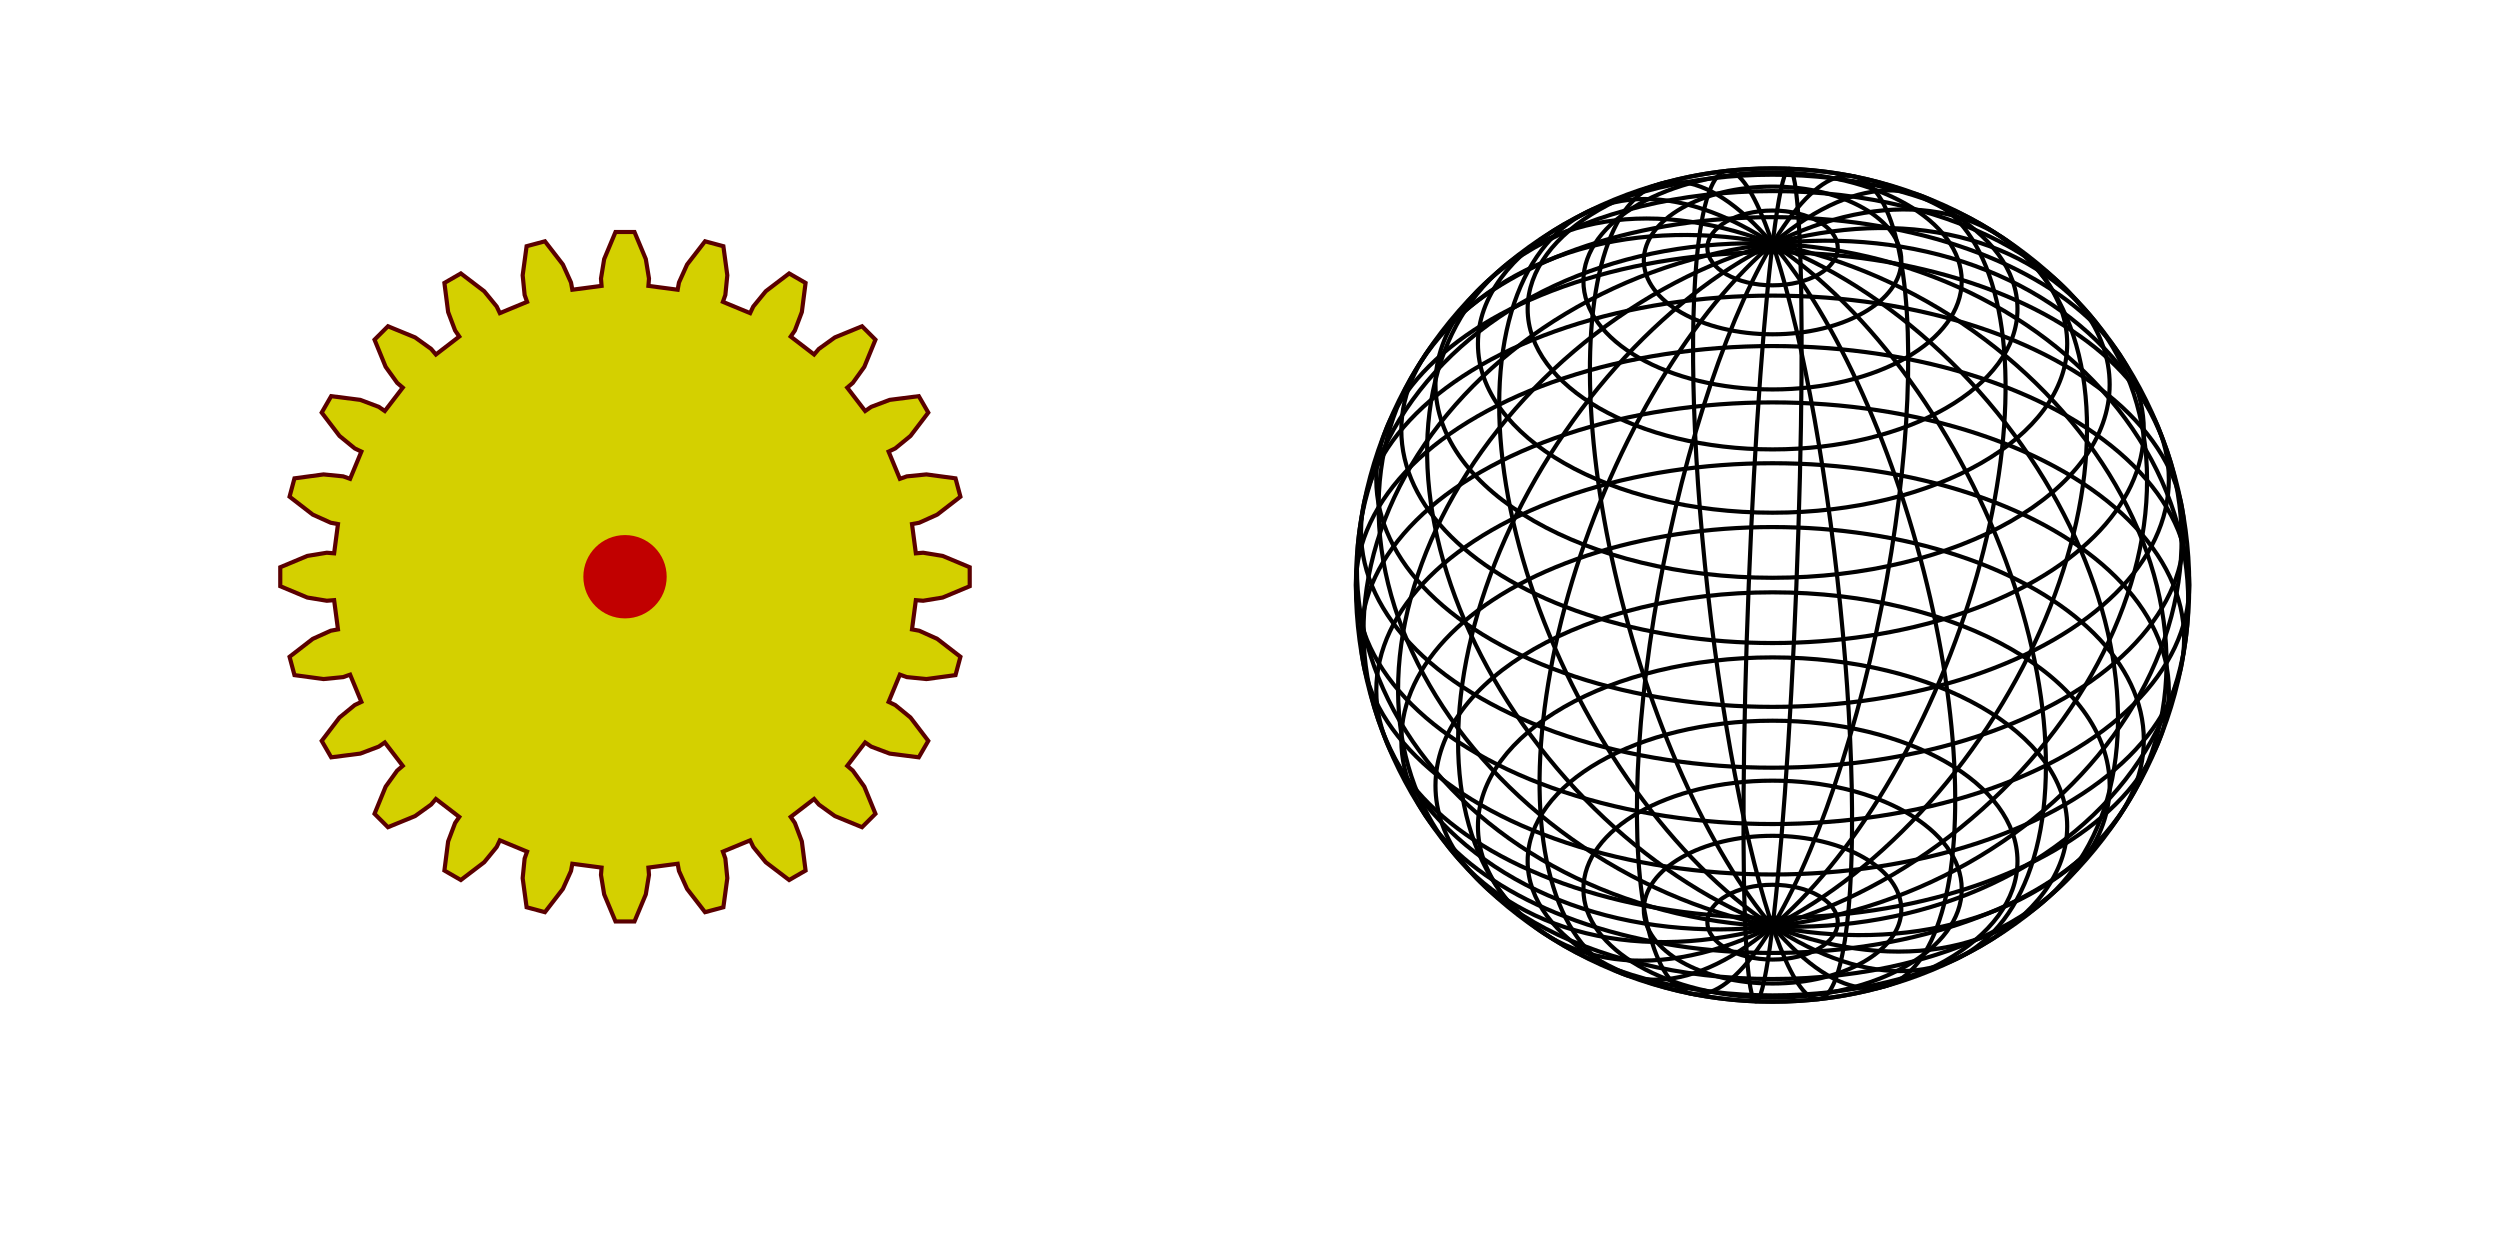 <?xml version="1.0" encoding="UTF-8" standalone="no"?>
<!-- Created with Inkscape (http://www.inkscape.org/) -->

<svg
   width="600"
   height="300"
   viewBox="0 0 600 300"
   version="1.1"
   id="svg1"
   inkscape:version="1.3 (0e150ed6c4, 2023-07-21)"
   sodipodi:docname="simple.svg"
   xmlns:inkscape="http://www.inkscape.org/namespaces/inkscape"
   xmlns:sodipodi="http://sodipodi.sourceforge.net/DTD/sodipodi-0.dtd"
   xmlns="http://www.w3.org/2000/svg"
   xmlns:svg="http://www.w3.org/2000/svg">
  <sodipodi:namedview
     id="namedview1"
     pagecolor="#ffffff"
     bordercolor="#000000"
     borderopacity="0.25"
     inkscape:showpageshadow="2"
     inkscape:pageopacity="0.0"
     inkscape:pagecheckerboard="0"
     inkscape:deskcolor="#d1d1d1"
     inkscape:document-units="mm"
     inkscape:zoom="0.84809203"
     inkscape:cx="396.77298"
     inkscape:cy="561.25984"
     inkscape:window-width="1918"
     inkscape:window-height="1198"
     inkscape:window-x="0"
     inkscape:window-y="0"
     inkscape:window-maximized="1"
     inkscape:current-layer="layer1" />
  <defs
     id="defs1" />
  <g
     inkscape:label="Layer 1"
     inkscape:groupmode="layer"
     id="layer1">
    <path
       style="fill:#d4d000;stroke:#5a0000;stroke-width:1;fill-opacity:1;stroke-opacity:1;stroke-dasharray:none"
       d="m 69.802,-5.621 1.753,-0.141 4.675,0.766 6.498,2.719 v 4.555 l -6.498,2.719 -4.675,0.766 -1.753,-0.141 -0.924,7.016 1.73,0.317 4.318,1.95 5.573,4.308 -1.179,4.4 -6.981,0.945 -4.714,-0.47 -1.657,-0.59 -2.708,6.538 1.589,0.754 3.666,3.001 4.268,5.604 -2.277,3.945 -6.987,-0.894 -4.432,-1.674 -1.448,-0.999 -4.308,5.614 1.34,1.14 2.764,3.847 2.672,6.518 -3.221,3.221 -6.518,-2.672 -3.847,-2.764 -1.14,-1.34 -5.614,4.308 0.999,1.448 1.674,4.432 0.894,6.987 -3.945,2.277 -5.604,-4.268 -3.001,-3.666 -0.754,-1.589 -6.538,2.708 0.59,1.657 0.47,4.714 -0.945,6.981 -4.4,1.179 -4.308,-5.573 -1.95,-4.318 -0.317,-1.73 -7.016,0.924 0.141,1.753 -0.766,4.675 -2.719,6.498 h -4.555 l -2.719,-6.498 -0.766,-4.675 0.141,-1.753 -7.016,-0.924 -0.317,1.73 -1.95,4.318 -4.308,5.573 -4.4,-1.179 -0.945,-6.981 0.47,-4.714 0.59,-1.657 -6.538,-2.708 -0.754,1.589 -3.001,3.666 -5.604,4.268 -3.945,-2.277 0.894,-6.987 1.674,-4.432 0.999,-1.448 -5.614,-4.308 -1.14,1.34 -3.847,2.764 -6.518,2.672 -3.221,-3.221 2.672,-6.518 2.764,-3.847 1.34,-1.14 -4.308,-5.614 -1.448,0.999 -4.432,1.674 -6.987,0.894 -2.277,-3.945 4.268,-5.604 3.666,-3.001 1.589,-0.754 -2.708,-6.538 -1.657,0.59 -4.714,0.47 -6.981,-0.945 -1.179,-4.4 5.573,-4.308 4.318,-1.95 1.73,-0.317 -0.924,-7.016 -1.753,0.141 -4.675,-0.766 -6.498,-2.719 v -4.555 l 6.498,-2.719 4.675,-0.766 1.753,0.141 0.924,-7.016 -1.73,-0.317 -4.318,-1.95 -5.573,-4.308 1.179,-4.4 6.981,-0.945 4.714,0.47 1.657,0.59 2.708,-6.538 -1.589,-0.754 -3.666,-3.001 -4.268,-5.604 2.277,-3.945 6.987,0.894 4.432,1.674 1.448,0.999 4.308,-5.614 -1.34,-1.14 -2.764,-3.847 -2.672,-6.518 3.221,-3.221 6.518,2.672 3.847,2.764 1.14,1.34 5.614,-4.308 -0.999,-1.448 -1.674,-4.432 -0.894,-6.987 3.945,-2.277 5.604,4.268 3.001,3.666 0.754,1.589 6.538,-2.708 -0.59,-1.657 -0.47,-4.714 0.945,-6.981 4.4,-1.179 4.308,5.573 1.95,4.318 0.317,1.73 7.016,-0.924 -0.141,-1.753 0.766,-4.675 2.719,-6.498 h 4.555 l 2.719,6.498 0.766,4.675 -0.141,1.753 7.016,0.924 0.317,-1.73 1.95,-4.318 4.308,-5.573 4.4,1.179 0.945,6.981 -0.47,4.714 -0.59,1.657 6.538,2.708 0.754,-1.589 3.001,-3.666 5.604,-4.268 3.945,2.277 -0.894,6.987 -1.674,4.432 -0.999,1.448 5.614,4.308 1.14,-1.34 3.847,-2.764 6.518,-2.672 3.221,3.221 -2.672,6.518 -2.764,3.847 -1.34,1.14 4.308,5.614 1.448,-0.999 4.432,-1.674 6.987,-0.894 2.277,3.945 -4.268,5.604 -3.666,3.001 -1.589,0.754 2.708,6.538 1.657,-0.59 4.714,-0.47 6.981,0.945 1.179,4.4 -5.573,4.308 -4.318,1.95 -1.73,0.317 z"
       id="path1"
       transform="translate(150.004, 138.416)" />
    <circle
       style="fill:#c10000;stroke:none;stroke-width:1;stroke-opacity:1;fill-opacity:1"
       id="path2"
       cx="0"
       cy="0"
       r="10"
       transform="translate(150.004, 138.416)" />
    <g
       inkscape:label="WireframeSphere"
       transform="translate(425.416,140.413)"
       id="g434">
      <g
         inkscape:label="Lines of Longitude"
         id="g414">
        <ellipse
           style="fill:none;stroke:#000000;stroke-width:1"
           transform="rotate(2.297)"
           id="path403"
           cx="0"
           cy="0"
           rx="5.715"
           ry="100" />
        <ellipse
           style="fill:none;stroke:#000000;stroke-width:1"
           transform="rotate(11.172)"
           id="path404"
           cx="0"
           cy="0"
           rx="26.67"
           ry="100" />
        <ellipse
           style="fill:none;stroke:#000000;stroke-width:1"
           transform="rotate(21.151)"
           id="path405"
           cx="0"
           cy="0"
           rx="45.807"
           ry="100" />
        <ellipse
           style="fill:none;stroke:#000000;stroke-width:1"
           transform="rotate(33.418)"
           id="path406"
           cx="0"
           cy="0"
           rx="61.823"
           ry="100" />
        <ellipse
           style="fill:none;stroke:#000000;stroke-width:1"
           transform="rotate(49.624)"
           id="path407"
           cx="0"
           cy="0"
           rx="73.626"
           ry="100" />
        <ellipse
           style="fill:none;stroke:#000000;stroke-width:1"
           transform="rotate(71.279)"
           id="path408"
           cx="0"
           cy="0"
           rx="80.411"
           ry="100" />
        <ellipse
           style="fill:none;stroke:#000000;stroke-width:1"
           transform="rotate(-83.049)"
           id="path409"
           cx="0"
           cy="0"
           rx="81.717"
           ry="100" />
        <ellipse
           style="fill:none;stroke:#000000;stroke-width:1"
           transform="rotate(-59.023)"
           id="path410"
           cx="0"
           cy="0"
           rx="77.453"
           ry="100" />
        <ellipse
           style="fill:none;stroke:#000000;stroke-width:1"
           transform="rotate(-40.377)"
           id="path411"
           cx="0"
           cy="0"
           rx="67.912"
           ry="100" />
        <ellipse
           style="fill:none;stroke:#000000;stroke-width:1"
           transform="rotate(-26.501)"
           id="path412"
           cx="0"
           cy="0"
           rx="53.742"
           ry="100" />
        <ellipse
           style="fill:none;stroke:#000000;stroke-width:1"
           transform="rotate(-15.629)"
           id="path413"
           cx="0"
           cy="0"
           rx="35.91"
           ry="100" />
        <ellipse
           style="fill:none;stroke:#000000;stroke-width:1"
           transform="rotate(-6.362)"
           id="path414"
           cx="0"
           cy="0"
           rx="15.631"
           ry="100" />
      </g>
      <g
         inkscape:label="Lines of Latitude"
         id="g433">
        <ellipse
           style="fill:none;stroke:#000000;stroke-width:1"
           id="path415"
           cx="0"
           cy="80.907"
           rx="15.643"
           ry="8.974" />
        <ellipse
           style="fill:none;stroke:#000000;stroke-width:1"
           id="path416"
           cx="0"
           cy="77.906"
           rx="30.902"
           ry="17.725" />
        <ellipse
           style="fill:none;stroke:#000000;stroke-width:1"
           id="path417"
           cx="0"
           cy="72.987"
           rx="45.399"
           ry="26.041" />
        <ellipse
           style="fill:none;stroke:#000000;stroke-width:1"
           id="path418"
           cx="0"
           cy="66.271"
           rx="58.779"
           ry="33.715" />
        <ellipse
           style="fill:none;stroke:#000000;stroke-width:1"
           id="path419"
           cx="0"
           cy="57.923"
           rx="70.711"
           ry="40.559" />
        <ellipse
           style="fill:none;stroke:#000000;stroke-width:1"
           id="path420"
           cx="0"
           cy="48.149"
           rx="80.902"
           ry="46.404" />
        <ellipse
           style="fill:none;stroke:#000000;stroke-width:1"
           id="path421"
           cx="0"
           cy="37.189"
           rx="89.101"
           ry="51.107" />
        <ellipse
           style="fill:none;stroke:#000000;stroke-width:1"
           id="path422"
           cx="0"
           cy="25.313"
           rx="95.106"
           ry="54.551" />
        <ellipse
           style="fill:none;stroke:#000000;stroke-width:1"
           id="path423"
           cx="0"
           cy="12.814"
           rx="98.769"
           ry="56.652" />
        <ellipse
           style="fill:none;stroke:#000000;stroke-width:1"
           id="path424"
           cx="0"
           cy="5.0156942e-15"
           rx="100"
           ry="57.359" />
        <ellipse
           style="fill:none;stroke:#000000;stroke-width:1"
           id="path425"
           cx="0"
           cy="-12.814"
           rx="98.769"
           ry="56.652" />
        <ellipse
           style="fill:none;stroke:#000000;stroke-width:1"
           id="path426"
           cx="0"
           cy="-25.313"
           rx="95.106"
           ry="54.551" />
        <ellipse
           style="fill:none;stroke:#000000;stroke-width:1"
           id="path427"
           cx="0"
           cy="-37.189"
           rx="89.101"
           ry="51.107" />
        <ellipse
           style="fill:none;stroke:#000000;stroke-width:1"
           id="path428"
           cx="0"
           cy="-48.149"
           rx="80.902"
           ry="46.404" />
        <ellipse
           style="fill:none;stroke:#000000;stroke-width:1"
           id="path429"
           cx="0"
           cy="-57.923"
           rx="70.711"
           ry="40.559" />
        <ellipse
           style="fill:none;stroke:#000000;stroke-width:1"
           id="path430"
           cx="0"
           cy="-66.271"
           rx="58.779"
           ry="33.715" />
        <ellipse
           style="fill:none;stroke:#000000;stroke-width:1"
           id="path431"
           cx="0"
           cy="-72.987"
           rx="45.399"
           ry="26.041" />
        <ellipse
           style="fill:none;stroke:#000000;stroke-width:1"
           id="path432"
           cx="0"
           cy="-77.906"
           rx="30.902"
           ry="17.725" />
        <ellipse
           style="fill:none;stroke:#000000;stroke-width:1"
           id="path433"
           cx="0"
           cy="-80.907"
           rx="15.643"
           ry="8.974" />
      </g>
      <circle
         style="fill:none;stroke:#000000;stroke-width:1"
         id="path434"
         cx="0"
         cy="0"
         r="100" />
    </g>
  </g>
</svg>
